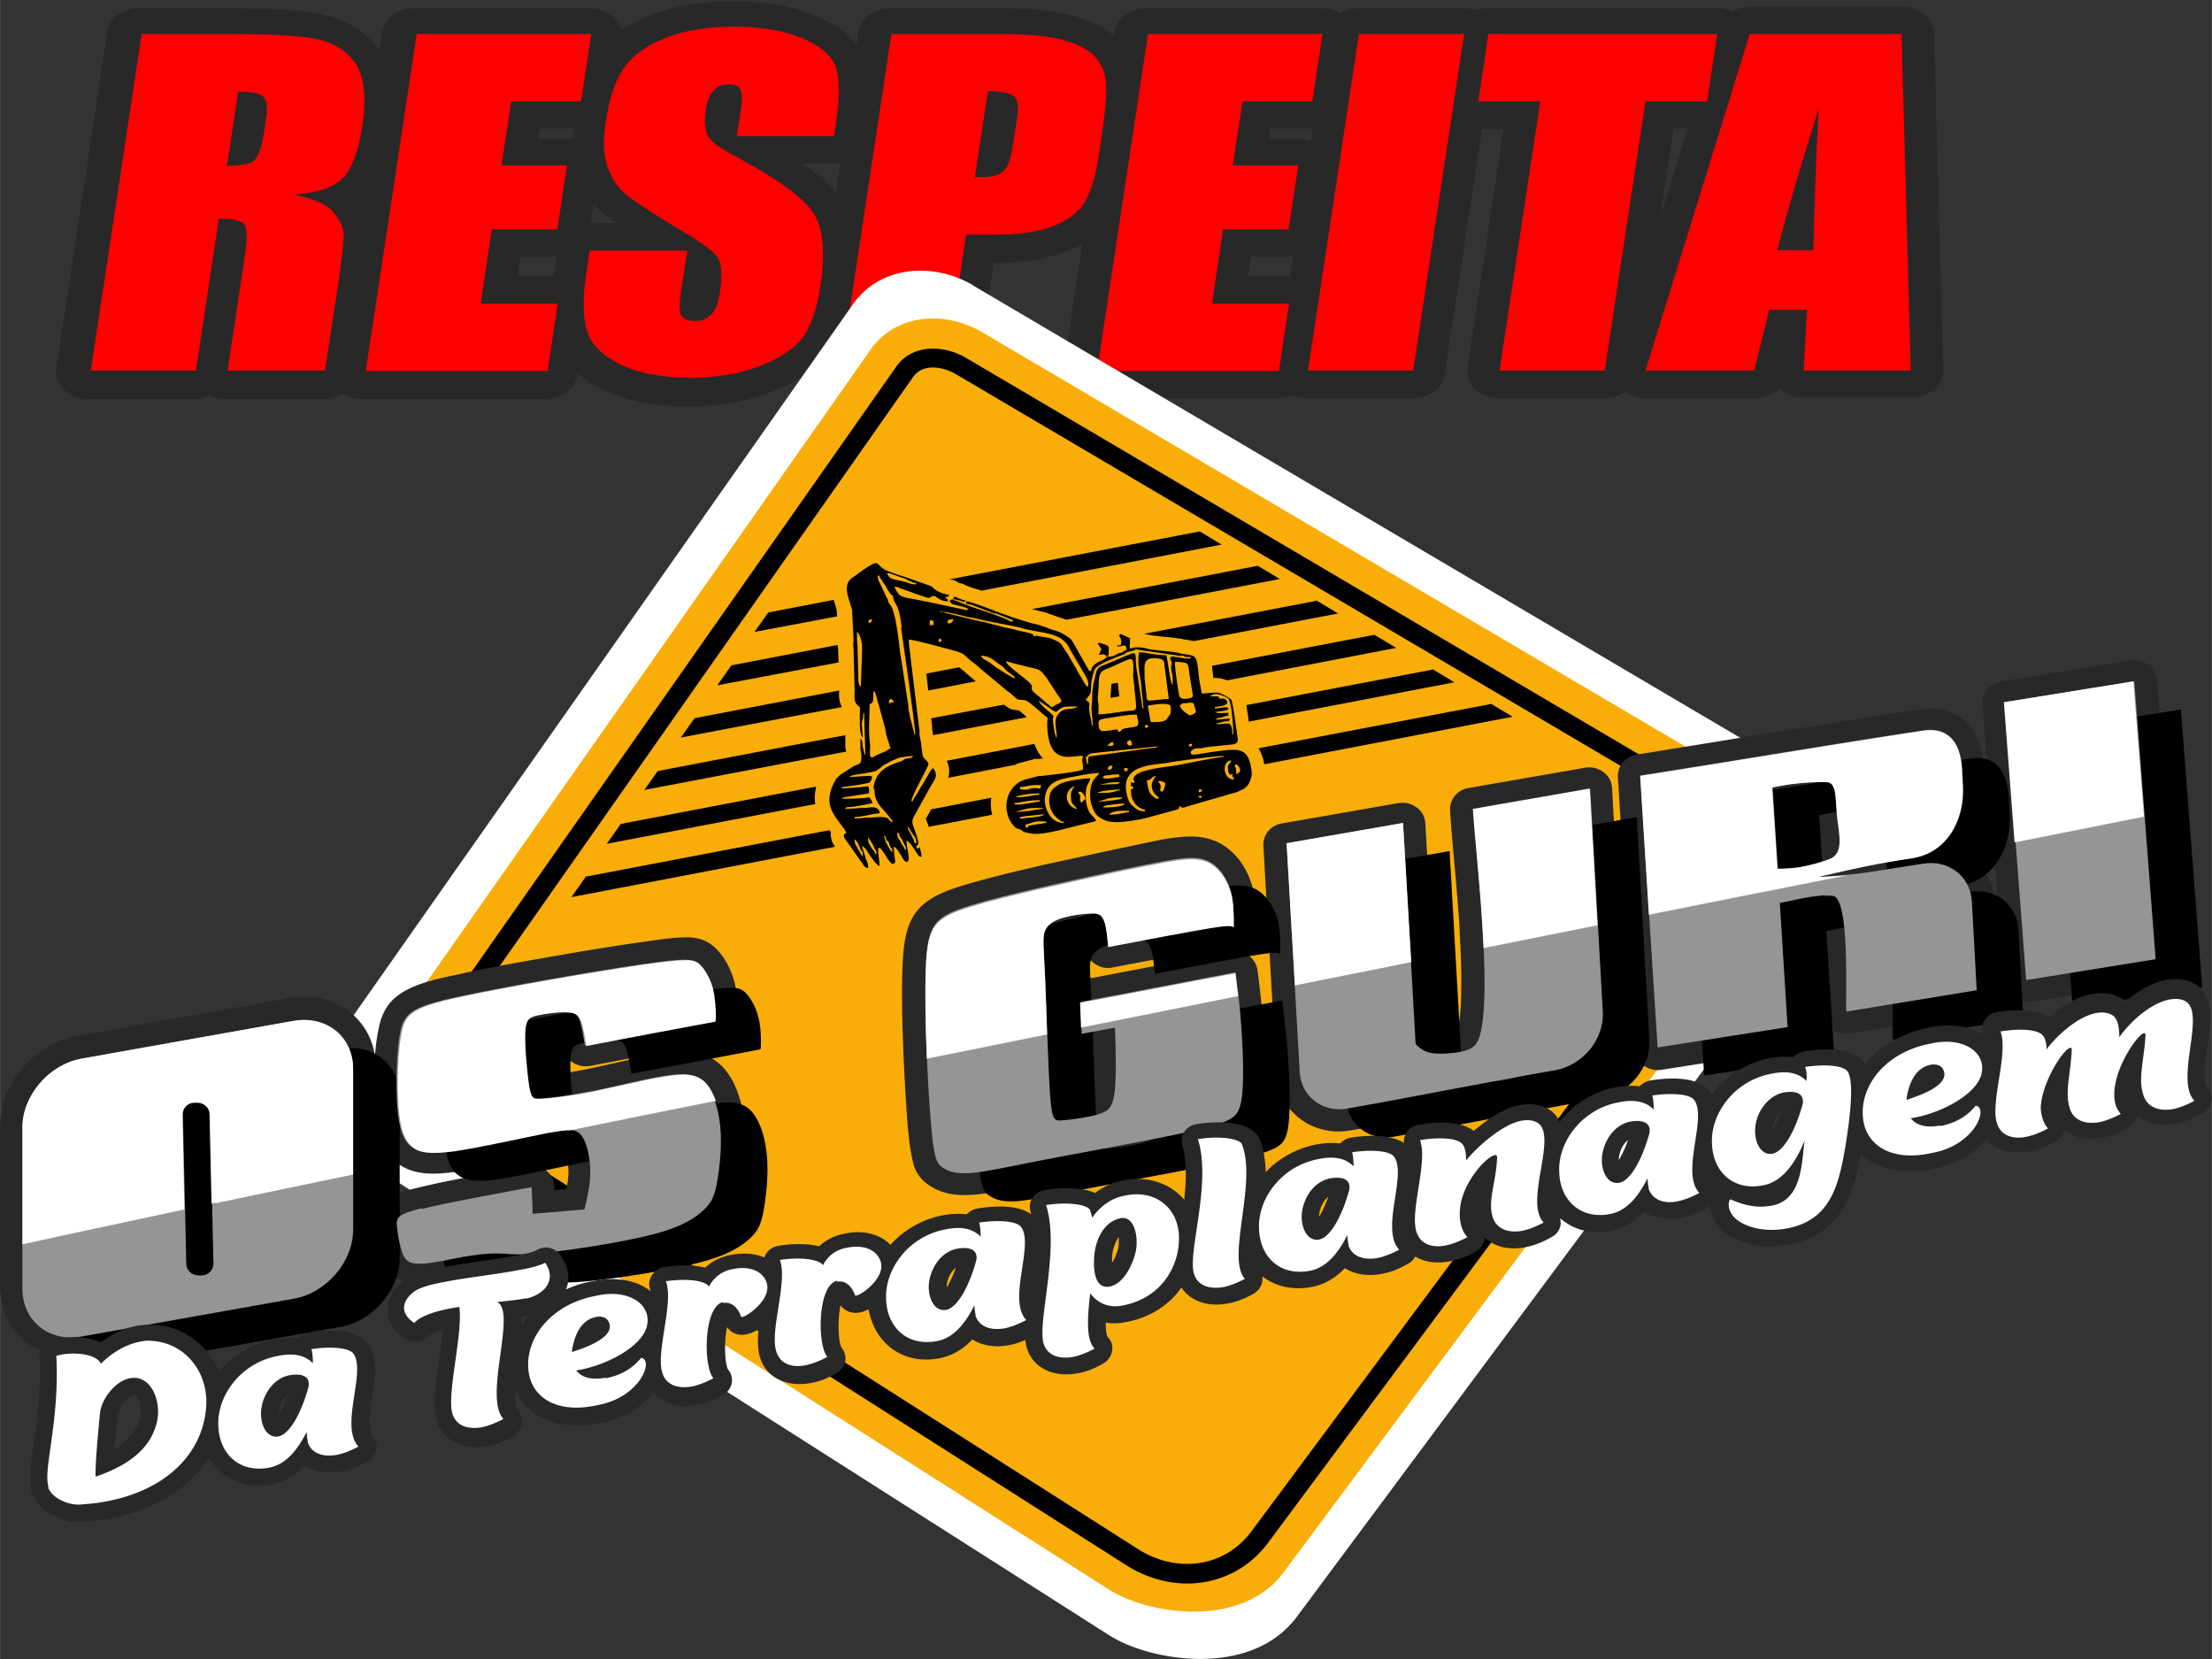 <svg xmlns="http://www.w3.org/2000/svg" xml:space="preserve" width="96" height="72" style="shape-rendering:geometricPrecision;text-rendering:geometricPrecision;image-rendering:optimizeQuality;fill-rule:evenodd;clip-rule:evenodd" viewBox="0 0 45.61 34.21"><rect x="0" y="0" width="45.61" height="34.21" fill="#333333" stroke="none"/><defs><style>.fil0{fill:#282829}.fil4{fill:#000}.fil2{fill:#fff}</style></defs><g id="Camada_x0020_1"><g id="_2483693383728"><path class="fil0" d="M35.75.22c.1-.05.21-.08.34-.08h3.13c.36 0 .65.24.66.55l.19 6.94c0 .16-.06.29-.19.4-.13.11-.29.17-.47.17H37.2c-.19 0-.35-.06-.48-.17-.01-.01-.02-.02-.03-.02-.12.12-.3.2-.51.2h-2.24c-.16 0-.31-.04-.43-.13-.12.08-.26.13-.42.13h-2.17c-.2 0-.37-.06-.5-.19a.501.501 0 0 1-.16-.44L31 2.66h-.44l-.77 5.06c-.04.28-.32.49-.66.49h-2.17c-.11 0-.22-.02-.31-.06-.09.04-.2.06-.31.06h-3.75c-.2 0-.37-.06-.5-.19a.501.501 0 0 1-.16-.44l.39-2.56c-.13.07-.27.14-.41.19-.44.16-.94.21-1.42.21l-.35 2.31c-.04.28-.32.49-.66.49h-2.17c-.2 0-.37-.06-.5-.19a.53.53 0 0 1-.17-.33c-.22.16-.48.28-.75.39-.53.2-1.11.29-1.69.29-.61 0-1.23-.09-1.77-.35a2.3 2.3 0 0 1-.52-.33l-.01.04c-.04.28-.32.49-.66.49H7.49a.74.74 0 0 1-.42-.12c-.11.08-.26.12-.42.12H4.64c-.12 0-.23-.02-.33-.07-.1.05-.21.07-.32.07H1.82c-.2 0-.37-.06-.5-.19a.501.501 0 0 1-.16-.44L2.21.66c.04-.28.32-.49.66-.49H4.4c.44 0 .88 0 1.32.03.29.01.6.03.88.09.53.1.94.36 1.22.74l.06-.37c.04-.28.32-.49.66-.49h3.61c.2 0 .37.06.5.19.08.08.14.17.16.27.21-.14.44-.26.69-.35.51-.18 1.06-.25 1.6-.25.57 0 1.16.07 1.69.28.35.14.66.34.87.61l.04-.26c.04-.28.32-.49.66-.49h2.18c.49 0 1.06.02 1.53.14.33.09.66.22.9.43l.01-.08c.04-.28.32-.49.66-.49h3.61c.14 0 .27.03.38.1.11-.06.24-.1.38-.1h2.17c.09 0 .17.01.25.04a.69.69 0 0 1 .25-.04h4.72c.12 0 .24.03.34.08zm-.95 2.43h-.29l-.27 1.81.56-1.81zm-7.73 0h-.87l-.03.21h.59c.1 0 .19.02.27.05l.04-.25zm-.4 2.63c-.03 0-.07.01-.11.01h-.76l-.06.41h.86l.06-.41zm-9.35-1.92c-.04.01-.07.01-.11.01h-.67c.27.19.52.39.7.59l.09-.6zm-5.5-.71h-.69l-.03.21h.59c.04 0 .08 0 .12.01 0-.07.01-.14.01-.21zm.42 1.54-.06.41h.53c-.11-.08-.21-.16-.3-.23-.06-.05-.12-.11-.17-.17zm-.76 1.1h-.75l-.06.41h.75c.01-.05.01-.1.02-.15l.04-.25z"/><path d="M2.92.7h1.53c1.02 0 1.71.03 2.06.1.35.07.62.23.81.5.19.27.24.7.15 1.29-.08.54-.22.9-.41 1.09-.19.19-.52.3-1 .33.41.09.69.21.81.36.12.15.2.29.21.41.02.12-.02.47-.1 1.03L6.7 7.64H4.69l.35-2.31c.06-.37.06-.6 0-.69-.05-.09-.23-.13-.53-.13l-.47 3.13H1.87L2.92.7zm1.99 1.18-.23 1.54c.24 0 .41-.03.52-.08.1-.06.18-.24.23-.54l.06-.38c.03-.22.01-.37-.07-.43-.08-.07-.25-.1-.5-.1zM8.58.7h3.61l-.21 1.39h-1.44l-.2 1.32h1.35l-.2 1.32h-1.35l-.23 1.53h1.59l-.21 1.39H7.54L8.59.71zm8.62 2.11h-2.01l.08-.51c.04-.24.03-.39-.01-.46s-.12-.1-.24-.1c-.13 0-.23.04-.31.13-.08.09-.13.22-.16.4-.03.23-.02.4.04.52s.24.26.55.42c.89.48 1.43.87 1.63 1.18.2.31.25.8.15 1.48-.07.49-.2.86-.37 1.09-.17.23-.47.43-.89.59-.42.16-.89.24-1.42.24-.58 0-1.06-.09-1.44-.27-.38-.18-.61-.42-.7-.7-.08-.28-.09-.69-.01-1.2l.07-.45h2.01l-.13.84c-.04.26-.04.43.01.5.04.07.14.11.28.11s.26-.05.34-.14c.08-.09.14-.23.17-.42.06-.41.04-.68-.08-.8-.12-.13-.42-.34-.92-.63-.49-.3-.81-.51-.97-.65-.15-.13-.27-.32-.35-.56-.08-.24-.09-.54-.03-.91.08-.53.22-.92.42-1.17.2-.25.49-.44.87-.58.38-.14.83-.21 1.34-.21.56 0 1.03.08 1.4.23.37.15.6.34.7.57.09.23.1.62.02 1.17l-.04.27zM18.38.7h2.18c.59 0 1.03.04 1.34.12.3.08.53.19.66.33.14.15.22.32.24.53.02.21 0 .53-.06.96l-.09.6c-.07.44-.17.76-.31.97-.14.2-.36.36-.67.47-.31.11-.7.16-1.17.16h-.58l-.42 2.8h-2.17L18.38.7zm1.99 1.18-.27 1.77h.16c.2 0 .34-.04.43-.12.09-.08.15-.25.19-.51l.09-.57c.04-.24.02-.39-.06-.46s-.26-.11-.53-.11zM23.66.7h3.61l-.21 1.39h-1.44l-.2 1.32h1.35l-.2 1.32h-1.35l-.23 1.53h1.59l-.21 1.39h-3.75L23.67.71zm6.53 0-1.05 6.94h-2.17L28.02.7h2.17zm5.22 0-.21 1.39h-1.27l-.84 5.55h-2.17l.84-5.55h-1.28L30.69.7h4.72zm3.8 0 .19 6.94h-2.21l.07-1.25h-.78l-.31 1.25h-2.24L36.08.7h3.13zm-1.82 4.46c.02-.79.05-1.76.11-2.92-.42 1.33-.7 2.31-.85 2.92h.73z" style="fill:red;fill-rule:nonzero"/><path class="fil2" d="m20.07 5.89 18.52 10.92c.84.49-.23.9-.8 1.67L26.74 33.34c-.95 1.28-3.05.91-3.87.38L7.36 23.84c-.82-.52-.96-1.64-.41-2.42L17.59 6.27c.55-.78 1.63-.88 2.47-.39z"/><path d="m20.25 6.85 17.26 10.17c.78.46-.21.84-.74 1.55l-10.3 13.85c-.89 1.2-2.84.85-3.6.36l-14.45-9.2c-.76-.49-.89-1.52-.38-2.25l9.91-14.12c.51-.73 1.52-.82 2.3-.36z" style="fill:#f9ad08"/><path class="fil4" d="M36.63 17.79a2.6 2.6 0 0 0-.38.43l-10.1 13.59c-.7.94-1.94 1.09-2.92.47l-14.45-9.2c-.48-.31-.51-.97-.21-1.4l9.91-14.12c.33-.47.98-.45 1.44-.18l16.63 9.8c.11.07.18.17.2.29.02.12-.02.24-.12.33zm-.3-.28L19.7 7.71c-.26-.15-.67-.22-.87.06L8.92 21.89c-.17.24-.19.67.09.85l14.45 9.2c.8.51 1.79.39 2.35-.37l10.1-13.59c.13-.17.27-.33.42-.48z"/><path class="fil0" d="M7.73 21.8c.01-.21.04-.42.08-.6.03-.16.08-.3.17-.44.28-.42.92-.55 1.39-.65.61-.14 1.24-.25 1.86-.36.63-.11 1.27-.22 1.91-.31.3-.04.63-.1.94-.11.22-.01.41.02.59.15.02.02.04.03.06.05.2.18.34.45.41.71.06.22.08.46.08.68 0 .06 0 .12-.01.17-.03.2-.19.36-.4.39-.88.17-1.76.33-2.64.5-.13.02-.25 0-.36-.07a.409.409 0 0 1-.19-.3c-.02-.1-.03-.21-.06-.32-.09 0-.18.02-.27.03 0 .26.02.58.06.85.24-.03.49-.07.73-.12.51-.1 1.02-.24 1.54-.32.46-.07.91-.09 1.26.25.3.3.43.78.47 1.18.04.4.01.85-.07 1.25-.06.34-.15.59-.41.84-.34.33-.82.51-1.28.63-.7.18-1.53.31-2.25.38-.34.04-.61.05-.95.02h-.03c-.2-.01-.4.01-.59.04-.34.06-.74.16-1.09.16-.43 0-.69-.2-.82-.58-.05-.17-.09-.37-.11-.55-.01.86-.71 1.67-1.6 1.83l-4.38.78C.81 28.13 0 27.47 0 26.54v-3.32c0-.87.7-1.7 1.6-1.86l4.38-.78c.88-.16 1.63.39 1.75 1.19zm.02 1.2v2.14c.05-.41.43-.54.83-.64.33-.08.66-.15.99-.21.43-.08.87-.17 1.3-.25.14-.03.27 0 .38.09.11.08.17.2.18.33v.08c.08-.01.16-.01.25-.02.02-.12.04-.24.04-.36 0-.1-.02-.3-.06-.42-.11.01-.26.04-.33.05-.63.12-1.26.28-1.9.37-.44.06-.92.1-1.28-.21-.28-.25-.37-.61-.4-.96zm21.89-1.73c.12.01.29-.01.4-.03h.01c.07-.25.08-.61.08-.87.01-.44-.02-.88-.04-1.32-.03-.45-.07-.9-.11-1.35-.03-.33-.06-.66-.08-.99-.01-.23.15-.42.38-.46l2.41-.42c.14-.02.26.01.37.09.11.08.17.19.18.33l.26 4.59c.05.78-.56 1.53-1.37 1.68-1.43.25-2.85.54-4.28.79-.79.14-1.49-.4-1.53-1.16l-.27-4.71c-.01-.23.15-.42.38-.46l2.41-.42c.14-.02.26.01.37.09.11.08.17.19.18.33l.25 4.33zm-4.38-1.73c-.08.01-.17.02-.23.03-.69.11-1.4.25-2.09.38-.13.03-.26 0-.37-.08a.448.448 0 0 1-.19-.31c-.01-.06-.01-.18-.03-.27-.1.01-.2.03-.29.05-.02.01-.06.02-.09.03v.17l.03.62c0 .05 0 .09.01.14.05-.03.11-.05.17-.07 1.07-.2 2.13-.41 3.2-.61.13-.03.26 0 .36.08.11.08.17.18.19.31.05.4.1.8.12 1.2.03.46.06.99.01 1.44-.05.45-.22.72-.66.9-.42.17-.99.27-1.44.36-.81.16-1.61.3-2.42.46l-.89.18c-.21.04-.42.08-.64.09-.32.02-.61-.03-.87-.21-.01-.01-.03-.02-.04-.03a.748.748 0 0 1-.28-.46c-.06-.25-.09-.55-.11-.8-.04-.54-.07-1.09-.09-1.64-.02-.53-.03-1.06-.01-1.59.04-.98.25-1.35 1.24-1.65.53-.16 1.09-.29 1.64-.42l1.38-.3 1-.21c.2-.04.41-.07.62-.08.34-.01.64.07.89.3.22.19.36.45.44.72.07.27.07.56.07.83 0 .2-.12.36-.32.42a.5.5 0 0 1-.32-.01zm-3.19 2.22c.01.26.02.52.04.77 0 .03 0 .07.01.12.13-.02.27-.04.38-.08.01-.03.01-.05.01-.07.02-.17.02-.36.02-.54v-.22h-.01c-.06.03-.13.04-.21.04a.78.78 0 0 1-.24-.03zm19.19-7.71 2.67-.43c.13-.02.26.01.37.09.11.08.17.19.18.32l.44 5.73c.02.23-.15.43-.39.47l-2.67.43a.46.46 0 0 1-.36-.09.423.423 0 0 1-.18-.32l-.44-5.73c-.02-.23.15-.43.39-.47zm-.73 3.52c.34.21.57.58.6 1.01l.1 1.83c.01.23-.15.42-.39.46l-2.69.44a.483.483 0 0 1-.37-.09.385.385 0 0 1-.17-.32c-.01-.16 0-.33 0-.48 0-.23 0-.47-.01-.7 0-.15-.02-.55-.07-.79-.11.01-.23.04-.31.05-.01 0-.02 0-.03.01l.14 2.18c.01.23-.15.43-.39.47l-2.68.42a.493.493 0 0 1-.37-.09.385.385 0 0 1-.17-.32l-.36-5.62c-.01-.23.15-.43.39-.47 1.94-.31 3.89-.64 5.83-.93.83-.13 1.29.44 1.33 1.18l.02.37c.03.51-.11 1.01-.41 1.39zm-3.49-.96.05.83c.13-.02.26-.06.38-.1 0-.12-.04-.36-.05-.44-.01-.07-.01-.2-.02-.31-.12 0-.25.01-.37.03z"/><path class="fil4" d="m27.48 17.97 2.41-.42.26 4.56c.13.13.22.17.37.19.17.02.42 0 .6-.04s.29-.11.35-.31c.27-.91-.08-3.8-.13-4.68l2.41-.42.26 4.59c.03.57-.41 1.11-.99 1.21-1.44.25-2.86.54-4.28.79-.51.09-.95-.25-.98-.75l-.27-4.71zM2.64 22.41l4.38-.78c.67-.12 1.22.32 1.22.99v3.32c0 .66-.55 1.3-1.22 1.42l-4.38.78c-.67.12-1.22-.32-1.22-.99v-3.32c0-.66.55-1.3 1.22-1.42zm17.41-1.9c-.03.85.03 2.37.1 3.17.06.81.13.89.24.97.11.08.27.14.57.12.3-.02.74-.12 1.46-.26s1.72-.32 2.42-.46 1.1-.23 1.35-.33.34-.2.38-.54c.04-.34.02-.9-.01-1.37-.03-.46-.08-.82-.12-1.18-1.07.2-2.13.41-3.2.61.01.23.02.47.02.58v.08c.23-.04.46-.09.69-.13.02.52.03 1.05-.01 1.35-.04.3-.13.38-.34.44-.21.06-.54.11-.72.12-.19.02-.23.01-.27-.56-.04-.57-.07-1.71-.1-2.38-.03-.67-.06-.86 0-1s.21-.22.39-.27c.18-.05.37-.07.52-.08.14-.01.24 0 .29.12.06.12.08.34.1.57.84-.16 1.68-.32 2.11-.39.43-.07.45-.04.48-.01 0-.26 0-.51-.06-.73-.06-.21-.17-.39-.3-.51-.13-.12-.29-.19-.56-.18-.27.01-.66.09-1.53.27-.87.19-2.23.48-2.98.71-.75.23-.88.4-.92 1.24zm-10.39 5c.46-.12 1.36-.28 2.26-.45.01.18.02.36.02.55l1.07-.09c.06-.25.12-.5.12-.77 0-.28-.06-.58-.17-.74-.11-.16-.27-.16-.77-.07s-1.35.29-1.88.37c-.53.08-.74.03-.89-.1-.15-.13-.23-.35-.27-.8-.03-.45-.02-1.14.06-1.54.08-.4.24-.53 1.21-.74.98-.21 2.77-.52 3.73-.66s1.08-.12 1.2-.02c.11.1.22.28.28.5.06.21.06.45.06.57 0 .12-.01.12-.02.12-.88.17-1.77.34-2.65.5-.03-.18-.06-.36-.1-.49-.04-.12-.08-.19-.26-.2-.17-.01-.47.02-.65.06-.18.04-.24.08-.25.37-.01.28.04.81.08 1.08s.08.28.27.27c.19-.01.52-.05 1-.14.48-.09 1.09-.25 1.52-.32.43-.07.66-.05.84.12.18.18.3.52.34.91.04.39-.01.84-.06 1.13-.05.3-.11.44-.28.6-.17.16-.44.35-1.07.51-.63.16-1.61.31-2.18.37-.57.06-.72.03-.9.02-.18-.01-.38 0-.71.05-.32.05-.75.16-1.01.16-.25 0-.32-.1-.37-.27-.05-.16-.09-.39-.1-.54 0-.15.03-.21.49-.33zm-4.69-2.2h.07c.14 0 .25.11.25.24l.07 3.09c0 .13-.11.24-.24.24h-.07c-.14 0-.25-.11-.25-.24l-.07-3.09c0-.13.11-.24.24-.24zm37.33-8.25 2.67-.43.44 5.73-2.67.43-.44-5.73zm-7.51 1.51c1.98-.31 3.85-.63 5.83-.93.52-.08.76.26.8.76l.02.37c.04.71-.32 1.39-1.05 1.5-.67.1-1.14.2-1.78.35-.17.04-.18.04.02.03.68-.03 1.31-.16 1.98-.26.53-.09.98.26 1.01.78l.1 1.83-2.69.44c-.02-.36.08-2.34-.28-2.39-.14-.02-.35 0-.66.06-.13.03-.28.06-.43.09l.16 2.56-2.68.42-.36-5.62zm2.72.24.11 1.68c.14 0 .29-.01.44-.03.24-.04.47-.11.63-.17.31-.12.2-.51.16-.87-.04-.37 0-.71-.21-.72-.19-.01-.49.01-.73.04-.15.02-.28.05-.4.07z"/><path d="m26.52 17.39 2.41-.42.26 4.56c.13.13.22.17.37.19.17.02.42 0 .6-.04s.29-.11.35-.31c.27-.91-.08-3.8-.13-4.68l2.41-.42.26 4.59c.03.57-.41 1.11-.99 1.21-1.44.25-2.86.54-4.28.79-.51.09-.95-.25-.98-.75l-.27-4.71zM1.68 21.83l4.38-.78c.67-.12 1.22.32 1.22.99v3.32c0 .66-.55 1.3-1.22 1.42l-4.38.78c-.67.12-1.22-.32-1.22-.99v-3.32c0-.66.55-1.3 1.22-1.42zm17.41-1.9c-.03.85.03 2.37.1 3.17.06.81.13.89.24.97.11.08.27.14.57.12.3-.02.74-.12 1.46-.26s1.72-.32 2.42-.46 1.11-.23 1.35-.33c.25-.1.34-.2.38-.54.04-.34.02-.9-.01-1.37-.03-.46-.08-.82-.12-1.18-1.07.2-2.13.41-3.2.61.01.23.02.47.02.58v.08c.23-.04.46-.09.69-.13.02.52.03 1.05-.01 1.35-.04.3-.13.38-.34.44-.21.06-.54.11-.72.12-.19.02-.23.01-.27-.56-.04-.57-.07-1.71-.1-2.38-.03-.67-.06-.86 0-1s.21-.22.39-.27c.18-.05.37-.07.52-.08.14-.01.24 0 .29.12.06.12.08.34.1.57.84-.16 1.68-.32 2.11-.39.43-.07.45-.04.48-.01 0-.25 0-.51-.06-.72-.06-.21-.17-.39-.3-.51-.13-.12-.29-.19-.56-.18-.27.01-.66.09-1.53.27-.87.19-2.23.48-2.98.71-.75.23-.88.4-.92 1.24zm-10.39 5c.46-.12 1.36-.28 2.26-.45.01.18.02.36.02.55l1.07-.09c.06-.25.12-.5.12-.77 0-.28-.06-.58-.17-.74-.11-.16-.27-.16-.77-.07s-1.35.29-1.88.37c-.53.08-.74.03-.89-.1-.15-.13-.23-.35-.27-.8-.03-.45-.02-1.14.06-1.54.08-.4.24-.53 1.21-.74.98-.21 2.77-.52 3.73-.66s1.08-.12 1.2-.02c.11.1.22.28.28.5.06.21.06.45.06.57 0 .12-.01.12-.02.12-.88.17-1.77.34-2.65.5-.03-.18-.06-.36-.1-.49-.04-.12-.08-.19-.26-.2-.17-.01-.47.02-.65.06-.18.04-.24.08-.25.37-.01.28.04.81.08 1.08s.08.28.27.27c.19-.01.52-.05 1-.14.48-.09 1.09-.25 1.52-.32.43-.07.66-.05.84.12.18.18.3.52.34.91.04.39-.01.84-.06 1.13-.05.3-.11.44-.28.6-.17.16-.44.35-1.07.51-.63.16-1.61.31-2.18.37-.57.06-.72.03-.9.02-.18-.01-.38 0-.7.05-.32.05-.75.16-1.01.16-.25 0-.32-.1-.37-.27-.05-.16-.09-.39-.1-.54 0-.15.03-.21.49-.33zm-4.69-2.2h.07c.14 0 .25.11.25.24l.07 3.09c0 .13-.11.24-.24.24h-.07c-.14 0-.25-.11-.25-.24l-.07-3.09c0-.13.11-.24.24-.24zm37.33-8.25 2.67-.43.44 5.73-2.67.43-.44-5.73zm-7.51 1.51c1.98-.31 3.85-.63 5.83-.93.52-.08.76.26.8.76l.02.37c.04.71-.32 1.39-1.05 1.5-.67.1-1.14.2-1.78.35-.17.04-.18.04.02.03.68-.03 1.31-.16 1.98-.26.53-.09.98.26 1.01.78l.1 1.83-2.69.44c-.02-.36.08-2.34-.28-2.39-.14-.02-.35 0-.66.06-.13.03-.28.06-.43.09l.16 2.56-2.68.42-.36-5.62zm2.72.24.11 1.68c.14 0 .29-.01.44-.03.24-.04.47-.11.63-.17.31-.12.2-.51.16-.87-.04-.37 0-.71-.21-.72-.19-.01-.49.01-.73.04-.15.02-.28.05-.4.07z" style="fill:#959597"/><path class="fil2" d="m26.52 17.39 2.41-.42.17 2.87-2.4.48-.17-2.92zm4.07 2.15c-.05-1.11-.19-2.34-.22-2.86l2.41-.42.16 2.82-2.35.47zM4.45 24.81c.86-.18 1.81-.38 2.83-.59v-2.18c0-.66-.55-1.1-1.22-.99l-4.38.78c-.67.12-1.22.76-1.22 1.42v2.41c.94-.21 2.04-.44 3.34-.72l-.04-1.96c0-.13.11-.24.24-.24h.07c.14 0 .25.11.25.24l.04 1.84.08-.02zm7.29-1.5c.97-.2 1.97-.4 3.02-.61-.06-.16-.13-.29-.22-.38-.18-.18-.42-.19-.84-.12-.43.07-1.04.22-1.52.32-.48.09-.81.13-1 .14-.19.01-.22 0-.27-.27-.04-.27-.09-.79-.08-1.08.01-.28.07-.33.25-.37.18-.04.48-.08.65-.06.17.01.22.08.26.2.04.12.07.31.1.49.88-.17 1.77-.34 2.65-.5.01 0 .02 0 .02-.12s-.01-.36-.06-.57c-.06-.21-.16-.39-.28-.5-.11-.1-.24-.12-1.2.02-.96.14-2.76.45-3.73.66-.98.21-1.13.34-1.21.74-.08.4-.1 1.09-.06 1.54.03.45.12.67.27.8.15.13.36.17.89.1.53-.08 1.38-.27 1.88-.37.24-.04.4-.07.51-.06zm7.37-1.48c.81-.16 1.64-.33 2.48-.5-.01-.41-.03-.83-.04-1.14-.03-.67-.06-.86 0-1s.21-.22.39-.27c.18-.05.37-.07.52-.08.14-.01.24 0 .29.12.06.12.08.34.1.57.84-.16 1.68-.32 2.11-.39.43-.07.45-.04.48-.01 0-.25 0-.51-.06-.72-.06-.21-.17-.39-.3-.51-.13-.12-.29-.19-.56-.18-.27.01-.66.09-1.53.27-.87.19-2.23.48-2.98.71-.75.23-.88.4-.92 1.24-.02.49-.01 1.21.02 1.89zm3.18-.64c1.06-.21 2.14-.43 3.24-.65l-.06-.47c-1.07.2-2.13.41-3.2.61l.02.51zm11.72-2.33c1.35-.27 2.71-.54 4.08-.81l-.43.03c-.2.01-.19.01-.02-.03.64-.15 1.11-.25 1.78-.35.73-.11 1.09-.79 1.05-1.5l-.02-.37c-.03-.51-.27-.84-.8-.76-1.98.3-3.85.62-5.83.93l.18 2.87zm7.54-1.49 2.66-.53-.22-2.79-2.67.43.22 2.88zm-5.01-1.13.11 1.68c.14 0 .29-.01.44-.03.24-.04.47-.11.63-.17.31-.12.2-.51.16-.87-.04-.37 0-.71-.21-.72-.19-.01-.49.01-.73.04-.15.02-.28.05-.4.07z"/><path class="fil0" d="M40.9 21.36c0-.01 0-.01-.01-.02-.04-.1-.03-.2.03-.3.06-.09.14-.15.26-.17.31-.05.8-.08 1.09.1.25-.23.56-.42.86-.47.25-.05.51-.01.7.15.25-.21.54-.39.83-.44.27-.05.57-.01.75.21v.01c.26.32.14.89.09 1.27-.02.13-.08.62.01.72.08.08.11.18.09.28a.34.34 0 0 1-.17.25c-.17.1-.36.18-.56.22-.3.06-.59.01-.8-.16a.32.32 0 0 1-.16.23c-.17.1-.36.18-.56.22-.29.05-.58.01-.78-.15-.02.09-.08.17-.17.22-.17.1-.36.18-.55.21-.35.07-.69-.01-.89-.26-.25.32-.63.53-1.04.61-.54.12-1.15.09-1.55-.3-.16.88-.42 1.67-1.47 1.87-.45.09-1.01.03-1.36-.27a.78.78 0 0 1-.27-.46c0-.02-.01-.05-.01-.07-.02.01-.04.03-.06.04-.17.1-.36.18-.55.21-.28.05-.55.01-.75-.12-.17.18-.38.32-.64.38-.44.1-.82-.01-1.09-.25.01.04.01.09.01.13a.34.34 0 0 1-.17.25c-.17.1-.36.18-.56.22-.32.06-.64 0-.84-.21v.04a.37.37 0 0 1-.17.25c-.17.1-.36.18-.55.21-.26.05-.51.02-.71-.1-.03.06-.08.12-.15.15-.17.1-.36.18-.55.21-.28.05-.55.01-.75-.12-.17.18-.38.32-.64.38-.42.09-.79 0-1.06-.21v.1a.37.37 0 0 1-.17.25c-.17.1-.36.18-.55.21-.38.07-.75-.03-.95-.33-.25.36-.65.62-1.13.71-.15.03-.29.04-.43.01 0 .14.01.26.04.3.08.08.11.18.09.29a.37.37 0 0 1-.17.25c-.17.1-.36.18-.55.21-.44.08-.88-.07-1.03-.5-.02-.06-.03-.12-.04-.19-.11.05-.23.09-.34.11-.28.05-.55.01-.75-.12-.17.18-.38.32-.64.38-.78.17-1.38-.3-1.5-1-.18.09-.4.12-.56-.06l-.02-.02c-.06.27-.05.73.02.87.07.08.09.17.08.27a.37.37 0 0 1-.17.25c-.17.1-.36.18-.55.21-.44.08-.88-.07-1.03-.5-.06-.17-.06-.39-.04-.61-.19.12-.45.19-.63-.02l-.02-.02c-.06.27-.05.73.02.87.07.08.09.17.08.27a.37.37 0 0 1-.17.25c-.17.1-.36.18-.55.21-.35.07-.69-.01-.9-.26v.01c-.25.32-.63.53-1.04.61-.58.13-1.24.08-1.63-.39-.07-.09-.13-.19-.17-.29-.01.18 0 .36.04.42.08.08.11.18.09.29a.37.37 0 0 1-.17.25c-.17.1-.36.18-.55.21-.44.08-.88-.07-1.03-.5-.11-.33 0-.98.05-1.33.02-.15.06-.36.07-.56-.13.04-.25.08-.3.13-.12.13-.33.15-.48.05-.51-.35-.46-.92.03-1.24.2-.13.52-.2.76-.24.5-.09 1-.15 1.5-.24.12-.02.34-.06.44-.12a.36.36 0 0 1 .47.11c.18.25.21.49.12.71.17-.08.36-.14.55-.17.4-.09.88-.05 1.2.21 0-.01-.01-.02-.01-.03-.04-.1-.03-.2.03-.3.06-.09.14-.15.26-.17.23-.04.56-.06.84.01.14-.13.31-.22.52-.26.24-.05.49-.04.7.05.01-.03.02-.05.03-.07.06-.09.14-.15.26-.17.23-.04.56-.06.84.01.14-.13.31-.22.52-.26.35-.08.72-.01.95.23.28-.31.66-.53 1.08-.61.17-.03.33-.04.49-.02.06-.06.13-.1.22-.12.31-.05.83-.09 1.11.12 0-.02-.01-.03-.01-.05-.03-.1-.02-.2.04-.29.06-.09.14-.14.25-.16.27-.04.73-.08 1.04.06.16-.12.34-.21.54-.25.53-.12 1.01.05 1.3.39 0-.04.01-.09.01-.13.03-.31.04-.68-.05-.98-.03-.1-.02-.2.04-.29.06-.09.14-.14.25-.16.38-.06 1.15-.1 1.32.34.07.2.1.42.11.65.27-.29.64-.49 1.04-.57.17-.03.33-.04.49-.02.06-.06.13-.1.22-.12.31-.05.81-.08 1.1.11-.01-.07.01-.14.05-.21.06-.09.14-.15.26-.17.32-.05.85-.09 1.13.13.29-.25.63-.47.94-.53.27-.05.57-.01.75.21.03.04.06.08.08.13.28-.36.7-.63 1.16-.71.17-.03.33-.04.49-.02.06-.06.13-.1.22-.12.37-.06 1.01-.1 1.24.25.01.01.02.03.03.04.28-.38.71-.66 1.19-.75.17-.03.33-.04.49-.02.05-.06.13-.1.22-.12.37-.06 1.01-.1 1.24.24.01.01.01.02.02.02.32-.39.8-.65 1.32-.75.4-.09.87-.05 1.19.2zm-30.01 5.77-.14.03v.17c.04-.07.09-.13.14-.2zM4.51 28.3c.28-.34.68-.6 1.14-.68.17-.03.33-.04.49-.02.06-.06.13-.1.22-.12.37-.06 1.01-.1 1.24.25.22.32.11.83.06 1.19-.02.13-.08.57.01.67.08.08.11.18.09.29a.37.37 0 0 1-.17.25c-.17.1-.36.18-.55.21-.28.05-.55.01-.75-.12-.17.18-.38.32-.64.38-.6.13-1.1-.12-1.34-.55-.41.67-1.17 1.1-2.03 1.26-.17.03-.34.05-.52.07-.42.05-.96-.19-1.1-.59-.1-.29.01-.82.05-1.13.08-.56.13-1.1.1-1.67-.01-.15.09-.29.24-.34.28-.1.71-.11 1.03.03.22-.17.47-.29.74-.34.12-.02.23-.03.35-.02.26.01.51.09.73.23.3.19.51.46.63.77zm-2.15 1.59c.24-.15.44-.35.52-.63.01-.05.02-.1.02-.15 0-.08-.03-.31-.12-.35h-.02c-.14.03-.32.28-.33.41-.01.06-.01.11-.02.17-.02.18-.03.36-.05.55zm3.39-.73c.07-.11.14-.27.19-.41-.12.09-.19.27-.19.4v.02zm13.77-2.61c.07-.11.14-.27.19-.41-.12.09-.19.27-.19.4v.02zm3.4-.49c.07-.11.13-.27.14-.34.01-.05.01-.13.01-.21-.09.11-.14.32-.14.42v.12zm4.28-.97c.07-.11.14-.27.19-.41-.12.09-.19.27-.19.4v.02zm6.18-1.17c.07-.11.14-.27.19-.41-.12.09-.19.27-.19.4v.02zm3.16-.6c.07-.11.14-.27.19-.41-.12.09-.19.27-.19.4v.02z"/><path d="M.99 30.67c.08.23.45.39.71.35.17-.01.34-.03.49-.06 1.23-.23 1.99-.98 2.06-1.95.05-.72-.44-1.32-1.12-1.36-.09-.01-.17 0-.26.02-.3.06-.58.24-.79.45-.12-.24-.69-.24-.92-.16.07 1.36-.28 2.35-.16 2.7zm1.07-1.53c.02-.25.29-.66.62-.72.44-.08.66.49.55.92-.12.48-.5.85-1.26 1.11-.01-.23.04-.79.09-1.31zm4.28.59c.08.25.33.32.61.27.14-.03.29-.09.44-.17-.39-.42.16-1.53-.1-1.91-.08-.13-.46-.16-.87-.1.02.07.03.18.03.29-.18-.18-.42-.21-.72-.15-.76.14-1.25.81-1.23 1.42.01.61.45 1.01 1.07.88.33-.07.57-.37.75-.73.01.08.01.14.03.2zm-.38-1.37c.28-.05.44.03.4.24-.13.48-.37.97-.62 1.02-.23.04-.36-.21-.36-.47 0-.3.2-.71.58-.79zm4.89-1.58c.44-.11.61-.43.39-.74-.12.06-.31.11-.55.15-.45.09-1.05.15-1.5.24-.28.05-.51.11-.63.19-.21.14-.38.42-.02.66.16-.17.53-.27.93-.33.08.55-.27 1.82-.14 2.21.08.25.33.32.61.27.14-.03.29-.09.44-.17-.39-.42.19-1.97-.06-2.35-.01-.02-.04-.04-.07-.06.25-.03.47-.05.6-.08zm1.63 1.63c-.28.05-.48 0-.6-.15.59-.09 1.36-.48 1.46-.92.1-.46-.4-.77-1.05-.62-.91.17-1.42.83-1.4 1.45.01.61.55 1.01 1.45.8.86-.16 1.15-.93.88-.97-.16.19-.37.35-.73.42zm-.21-1.25c.14-.03.25.01.29.12.11.29-.45.5-.77.6.03-.24.14-.65.49-.72zm2.64-.29c.27-.05.37.28.37.28.02.07.67-.34.52-.72-.09-.23-.36-.33-.69-.26a.66.66 0 0 0-.49.36c-.09-.13-.47-.17-.89-.11.17.45-.22 1.48-.07 1.9.08.25.33.32.61.27.14-.03.29-.09.44-.17-.21-.23-.21-1.48.2-1.57zm2.35-.44c.27-.05.37.28.37.28.02.07.67-.34.52-.72-.09-.23-.36-.33-.69-.26a.66.66 0 0 0-.49.36c-.09-.13-.47-.17-.89-.11.17.45-.22 1.48-.07 1.9.08.25.33.33.61.27.14-.03.29-.09.44-.17-.21-.23-.21-1.48.2-1.57zm2.85.69c.08.25.33.32.61.27.14-.03.29-.09.44-.17-.39-.42.16-1.53-.1-1.91-.08-.13-.46-.16-.87-.1.02.07.03.18.03.29-.18-.18-.42-.21-.72-.15-.76.14-1.25.81-1.23 1.42.01.61.45 1.01 1.07.88.33-.07.57-.37.75-.73.01.08.01.14.03.2zm-.38-1.37c.28-.05.44.03.4.24-.13.48-.37.97-.62 1.02-.23.04-.36-.21-.36-.47 0-.3.2-.71.58-.79zm4.58-.24c-.01-.61-.5-1-1.14-.85-.26.05-.49.22-.65.45-.01-.05-.03-.1-.04-.15-.05-.13-.49-.18-.91-.11.29.91-.19 2.43-.05 2.86.08.25.33.32.61.27.14-.03.29-.09.44-.17-.18-.19-.15-.63-.09-1.14.15.2.38.31.67.25.79-.15 1.17-.8 1.16-1.41zm-1.43 1.02c-.34.06-.33-.43-.32-.6.02-.33.18-.74.55-.81.27-.05.37.36.31.68-.05.23-.23.67-.54.73zm1.82-3.04c.29.91-.22 2.35-.08 2.78.08.25.33.32.61.27.14-.03.29-.09.44-.17-.39-.42.25-1.96-.06-2.77-.05-.13-.49-.18-.91-.11zm3.1 2.18c.08.25.33.32.61.27.14-.03.29-.09.44-.17-.39-.42.16-1.53-.1-1.91-.08-.13-.46-.16-.87-.1.02.07.03.18.03.29-.18-.18-.42-.21-.72-.15-.76.14-1.25.81-1.23 1.42.01.61.45 1.01 1.07.88.33-.07.57-.37.75-.73.01.08.01.14.03.2zm-.38-1.37c.28-.05.44.03.4.24-.13.48-.37.97-.62 1.02-.23.04-.36-.21-.36-.47 0-.3.2-.71.58-.79zm3.45-.43c-.02.51-.2.9-.09 1.23.08.25.33.33.61.28.14-.03.29-.09.44-.17-.39-.41.23-1.65-.07-2.01-.08-.09-.22-.12-.39-.09-.41.08-.93.56-1.14.82 0-.13-.01-.25-.07-.33-.09-.13-.46-.16-.88-.09.17.45-.22 1.48-.07 1.9.08.25.33.33.61.27.14-.03.29-.09.44-.17-.15-.15-.19-.42-.14-.69.1-.51.54-.97.7-1 .03-.01.05.01.05.05zm3.12.63c.08.25.33.33.61.27.14-.03.29-.09.44-.17-.39-.42.16-1.53-.1-1.91-.08-.13-.46-.16-.87-.1.02.07.03.18.03.29-.18-.18-.42-.21-.72-.15-.76.14-1.25.81-1.23 1.42.01.61.45 1.01 1.07.88.33-.07.57-.37.75-.73.01.08.01.14.03.2zm-.38-1.37c.28-.05.44.03.4.24-.13.48-.37.97-.62 1.02-.23.04-.36-.21-.36-.47 0-.3.2-.71.58-.79zM37.22 22c.03.07.04.18.03.29-.18-.18-.42-.21-.72-.15-.76.14-1.25.81-1.23 1.42.01.61.45 1.01 1.07.88.39-.08.66-.47.84-.92-.06.43-.04 1.22-.67 1.34-.23.04-.48.04-.86-.13-.05.04-.07.25.12.41.23.19.64.27 1.05.19.9-.17 1.07-.89 1.21-1.74.11-.68.16-1.31.04-1.49-.08-.13-.46-.16-.87-.1zm-.45.53c.28-.05.44.03.4.24-.13.48-.37.97-.62 1.02-.23.04-.36-.21-.36-.47 0-.37.26-.72.58-.79zm3.23.68c-.28.05-.48 0-.6-.15.59-.09 1.36-.48 1.46-.92.1-.46-.4-.77-1.05-.62-.91.17-1.42.83-1.4 1.45.01.61.55 1.01 1.45.8.86-.16 1.15-.93.88-.97-.16.19-.37.35-.73.42zm-.21-1.25c.14-.03.25.01.29.12.11.29-.45.5-.77.6.03-.24.14-.65.49-.72zm2.93-.33c-.02.51-.15.89-.04 1.23.08.25.33.33.61.28.14-.03.29-.09.44-.17a.585.585 0 0 1-.1-.17c-.21-.65.63-1.75.61-1.44-.03.51-.16.89-.04 1.23.08.25.33.33.61.28.14-.03.29-.09.44-.17-.39-.41.17-1.64-.12-2-.08-.09-.22-.12-.39-.09-.42.08-.85.5-1.04.78 0-.17-.02-.32-.09-.41-.08-.09-.22-.12-.39-.09-.4.08-.83.49-1.02.75 0-.11-.02-.21-.07-.28-.09-.13-.46-.16-.88-.09.17.45-.22 1.48-.07 1.9.08.25.33.33.61.27.14-.03.29-.09.44-.17-.1-.11-.14-.26-.15-.43.03-.64.65-1.45.64-1.18z" style="fill:#fff;fill-rule:nonzero"/><path d="m12.06 18.08 5.04-.96c.01.01.02.02.03.04v.02c0 .12.02.19.09.28l-5.44 1.04.29-.41zm12.68-7.12.45.27-4.95.95c-.06-.02-.12-.04-.17-.05-.02-.01-.05-.02-.08-.03-.01 0-.02-.01-.02-.01l-.06-.02c-.04-.03-.09-.04-.14-.05a.316.316 0 0 0-.19-.07h-.02l5.17-.99zm1.2.71.45.27-4.4.84c-.06-.02-.11-.04-.18-.06l-.17-.06c-.01 0-.01 0-.02-.01-.03-.01-.06-.02-.1-.03h-.01l-.2-.05-.03-.01 4.64-.89zm1.2.71.45.27-2.97.57c-.05-.01-.11-.02-.17-.03-.04 0-.08-.02-.12-.02-.11-.02-.23-.03-.34-.04-.07-.01-.18-.02-.25-.03l-.15-.03 3.55-.68zm1.2.71.45.27-3.49.67c-.05-.02-.09-.03-.12-.04-.06-.01-.11-.01-.16-.01v-.01c-.01-.07-.02-.16-.03-.24l3.35-.64zm1.2.71.45.27-4.24.81c-.01-.05-.01-.1-.02-.15-.01-.05-.02-.12-.03-.19l3.83-.73zm1.2.71.45.27-5.12.98a.933.933 0 0 0-.12-.33l4.78-.91zM12.51 17.4l.29-.41 4.03-.77c-.03.12-.04.24-.02.36l-4.3.82zm.76-1.09.29-.41 3.87-.74v.23c0 .04.01.08.02.11h-.01l-4.16.79zm.76-1.09.29-.41 2.98-.57v.09c0 .09.02.18.06.25l-3.33.63zm.76-1.09.29-.41 2.19-.42c0 .01 0 .03.01.05l.01.31-2.49.47zm.76-1.09.29-.41 1.35-.26.06.2.01.14-1.7.32zm3.65 3.65 1.24-.24a.82.82 0 0 0 .02.35l-1.31.25c-.02-.06-.04-.11-.06-.17.01-.01.01-.02.02-.03l.09-.16zm-.1-2.8.68-.13a.7.7 0 0 0 .1.08l.02.02.02.02.01.01.19.16-.98.19-.04-.35zm.11.92 1.49-.28c.04.03.08.06.12.08.06.03.12.03.19.04.05.04.11.09.15.13l.01.01-1.93.37-.02-.11c0-.05 0-.1-.01-.15l-.01-.08zm3.71-.71.13-.02c0 .04.01.08.01.12.01.05.01.11.02.16l-.18.03v-.07c.01-.07.01-.15.02-.22zm-3.41 1.59 1.82-.35c.04.11.09.22.18.3-.03 0-.06.01-.09.01h-.04c-.03 0-.05 0-.08.01l-.3.08c-.02.01-.03.01-.05.02l-.01.01-1.39.27c.04-.12.02-.24-.03-.35z" style="fill:#000;fill-rule:nonzero"/><path d="M17.62 17.31c.07.04.1.15.12.2.04.09.05-.01.05.16l-.1-.16c-.03-.08-.07-.09-.07-.2zm5.21-3.78.03-.02c0-.23.02-.18-.14-.24-.06-.02-.03-.02-.09 0l.08.11-.05.12c.13 0 .07-.03.16.03-.03.12-.27.08-.33.31-.04-.01-.02 0-.04-.02l-.3-.53-.01-.02c-.03-.05-.05-.09-.11-.13l-.02-.01a.826.826 0 0 0-.3-.14l-.19-.07c-.03-.01-.07-.02-.09-.03l-.2-.05c-.03-.01-.06-.02-.1-.03l-.28-.09c-.03-.01-.02-.01-.05-.02l-.23-.08c-.07-.03-.56-.22-.65-.22v.05l.1.02h.01l.44.17c.03.01.03.01.07.01l.35.14c-.04.06-.06.01-.14-.02l-.15-.06c-.23-.09-.55-.18-.81-.29l-.07-.03c-.08-.03-.03.02-.07-.04l.16.04c.07.02.02.03.1.01-.03-.04 0-.01-.05-.03h-.01l-.08-.03h-.01s-.01 0-.01-.01c-.03-.01 0-.02-.09-.02v.05c-.04 0-.04.01-.08.02.02.09.11.09.19.11.04.01.01 0 .04.01l.07.02c.04.01.06.02.09.05-.08.02-.01.01-.09 0l-.85-.18-.11-.02c-.11-.03-.33-.04-.39-.12a.746.746 0 0 1-.09-.15c.05 0 .08.01.12.03l.31.11c.08.03.12.04.2.07.15.05.06-.01.2-.02.04.01.11.11.28.11-.02-.06 0-.05-.05-.06v-.03c.06-.01.05.01.07-.05-.08 0-.05 0-.1-.02h-.02c-.25-.09-.17-.13-.3-.17l-.51-.18c-.11-.03-.21-.07-.32-.11-.33-.11-.08-.35-.67.08l-.07.05c-.24.16-.05.47-.01.68l.03.61c-.01.1-.01.09 0 .18l.02.81c.01.1-.03.26.05.34.08.08.06.02.06.16 0 .12-.02.46.06.52l-.02-.27c0-.09.03-.09.03-.23h.02c0 .3.02.56.02.87 0 0 0-.01-.01-.01l-.04-.17c-.01-.08 0-.13-.05-.17v.19c0 .07.02.09.02.17 0 .18-.03.15-.16.21l-.28.18-.01.01-.05.05c-.04.04-.01.01-.04.06-.11.19-.17.42-.06.63.02.04.04.08.07.12.03.05.04.06.07.1l.08.11c.02.02.03.03.04.06.01.01.01.01.02.03l.01.02c-.03.03 0 .02-.05.03 0 .07.01.08.04.12l.31.44s0 .01.01.01c.04.06.06.12.14.13 0-.15-.04-.13-.06-.24l-.07-.21c.08.02.11.11.16.18.06.08.11.17.2.23.02-.1-.08-.46.03-.36.01.01.02.03.04.05.06.08.12.22.21.27.02-.02.02-.02.05-.03-.01-.11-.03-.21-.03-.33.06.02.1.11.13.15.03.04.07.14.12.16.12.03.01-.29.01-.43.05.01.02 0 .05.03.07.06.12.16.17.23.04.06.02.05.09.07 0-.12-.03-.12-.03-.2-.04.02-.02.02-.06.03l-.02-.06c.05-.02.02.02.04-.04.02-.07-.09-.33-.11-.4-.02-.1.01-.13.05-.21l.31-.56c.09-.16.18-.23.06-.39-.05.03-.08.1-.12.17l-.1.17c-.04.06-.07.11-.1.17-.04.06-.08.11-.1.17h-.03c.01-.1.27-.57.32-.68.05-.11.05-.09-.04-.19l-.01-.01c-.04-.05-.04-.08-.05-.16-.01-.05-.01-.1-.02-.17l-.03-.15c0-.03 0-.12-.01-.16l-.18-1.48c-.01-.12-.03-.2-.03-.33.08 0 .37.08.46.1l.45.12c.3.08.21.11.44.27.04.03.04.03.07.06l.61.51c.03.02.05.03.08.06.18.15.07.1.29.13.07.01.37.3.46.36-.01.16-.01.19.01.36.09.63.54.4.72.43-.01.07-.02.05-.01.13.01.06.01.08.01.15-.12.05-.67.11-.85.13h-.06l-.3.08c-.06.03-.06.02-.11.05-.31.21-.32.62-.14.86.09.11.07.08.18.12l.04.03c.04.03.14.04.19.05.17.02.38-.03.56-.07l.76-.19c-.02-.07-.09-.11-.13-.17-.08-.13-.1-.33-.07-.5.01-.08.07-.13.08-.21-.14 0-.53.05-.65.13-.08.05-.16.11-.18.2-.05.21.02.41.2.53.06.04 0 .03.08.03v.03c-.27 0-.42-.32-.38-.55.05-.3.29-.35.56-.4.17-.03.39-.08.56-.08-.06.09-.14.12-.17.26a.77.77 0 0 0 0 .37c.03.1.07.21.15.27.09.06.16.1.3.11.16.02.59-.05.75-.1l.51-.14c.11-.03.08-.01.12-.09.06.04.02.04.08.03.02 0 .07-.02.1-.03l.8-.23c.07-.03.14-.03.2-.06l.09-.04c.05-.02.04-.02.08-.05.06-.06.07-.07.1-.15.03-.07.04-.15.02-.24-.06-.39-.22-.42-.61-.37-.09.01-.14.02-.23.03-.11.02-.23.04-.34.05-.07 0-.04 0-.07-.04.02-.08.11-.09.19-.09.05 0 0 .01.07-.01.09-.02.23-.03.33-.04.29-.04.4 0 .38-.17-.02-.12-.1-.74-.13-.78a.857.857 0 0 0-.25-.14c-.1-.02-.24.01-.36.01l-.05-.27c-.06-.48-.02-.51-.31-.54-.07-.01-.08-.02-.13-.03-.16-.03-.49-.05-.62-.08-.45-.12-.37.17-.37-.22l-.2-.09c-.04.07-.04 0 .01.1l.01.06c0 .02-.01.05-.01.07-.08.03-.04-.04-.07.03.04 0 .05 0 .09-.01.07-.02.09-.02.1.08-.07.02-.03.02-.09.05-.04.02-.06.01-.11.04-.1.05-.07.05-.22.05zm-4.93 3.73.11.18c.03.1.1.14.04.18-.02-.08-.05-.09-.07-.12l-.07-.12c-.01-.03-.01-.07-.01-.11zm.33-.03c.06.04.01 0 .04.07.02.05.03.03.05.06.02.03.01.05.03.08.03.09.05 0 .05.14-.04-.03-.2-.3-.16-.36zm.26-.06c.09.02.03.01.06.07.02.04.03.03.06.09.06.16.07.09.07.2-.06-.04-.01-.02-.05-.07-.08-.11-.03-.05-.07-.12-.03-.05-.06-.05-.06-.17zm.41.22c-.07-.02-.04 0-.06-.07l-.09-.18c-.03-.05-.03-.03-.03-.11l.01.02.01.02.08.13c.02.04.06.05.08.19zm2.25-.31V17c.07-.01.08-.02.14-.04.11-.03.2-.03.3-.01-.03.02.03 0-.04.02-.03.01-.02 0-.05.01-.04.01-.07.01-.13.02-.3.04-.08.04-.22.07zm-.13-.23c.05 0 .07-.01.12-.02l.4-.04c-.05.06-.32.07-.41.08-.08.01-.07.04-.11-.02zm1.85-.05c.08-.1.31-.08.41-.08v.03c-.09 0-.22.05-.41.05zm-1.93-.06.26-.07c.09-.01.19-.01.3-.01v.02c-.07 0-.2.03-.27.04-.1.01-.17.02-.29.02zm1.8-.09c.04-.05.08-.04.2-.06.09-.01.15-.02.26-.02-.06.08-.36.08-.46.08zm-1.83-.09c.12 0 .26-.06.54-.06-.04.05-.01.02-.09.04l-.32.05c-.14 0-.1.01-.13-.03zm1.97-.1c.1-.02.19-.02.27-.01-.01.01-.01.01-.03.02-.07.03-.41.06-.48.06l.23-.07zm1.9-.05c-.02.06-.01.05-.07.03.01-.03.03-.03.07-.03zm-3.84.03c.08-.06.4-.08.49-.08v.03c-.15 0-.21.05-.49.05zm1.33.07c0-.15.03-.06-.04-.17.05-.05.14.03.15.14-.04.01-.1.13-.1.03zm2.44-.23h.07v.04l-.06.02v-.06zm-2.11.08c.09-.06.41-.08.51-.08l-.04.02h-.01c-.19.06-.25.05-.45.05zm-.52.03c0 .17.03.18.08.23l.05.06c-.05 0-.05-.01-.09-.03-.03-.02-.04-.03-.06-.05 0 0-.04-.06-.04-.07-.07-.13.03-.29.14-.32-.03.04-.08.11-.08.17zm-1.05-.16c.07 0 .14-.02.21-.03.04-.01.2-.02.23 0-.03.1-.05.05-.13.05-.13 0-.12.06-.31.02v-.03zm1.63-.05c.06-.01.13-.02.21-.04.07-.01.14-.01.23-.01-.02.01.01 0-.04.03-.01 0-.04.01-.05.01l-.35.01zm1.27.02c-.01-.05-.02-.04-.05-.08.04-.04.12.01.15.03-.01.06-.04.22-.1.16-.02-.02.01-.05 0-.11zm-.29-.11h.04l.04-.02.01-.01.01-.01c.03-.03.04-.04.1-.05l-.02.02c-.06.07.04-.06-.01.02-.01.01-.03.04-.03.05-.06.11-.03.23.07.32.04.03.01 0 .05.04-.04.02.01.02-.05.02-.01 0-.11-.06-.15-.14a.856.856 0 0 1-.05-.23zm-.9-.06c.04-.05.02-.03.16-.05.06-.01.09-.01.18-.01v.05c-.08.01-.26.06-.34.02zm.51-.19v.06h-.07v-.06h.07zm-.41.03c.02-.07.01-.08.1-.08-.02.07-.01.08-.1.08zm2.63-.1c.04-.04.19.15.02.19 0-.04 0-.08-.01-.12-.01-.03-.03-.05-.01-.07zm-.01.3c-.05 0-.04.01-.09-.01-.15-.06-.17-.36.02-.38-.02.06-.07.09-.07.12 0 .24.07.16.11.16-.02.02-.01.01-.02.03-.01.05.02-.01.03.08zm-2.06.06c-.04.02-.03.01-.08 0v.08c.05.01.04 0 .05.05-.04.01-.05 0-.05.05 0 .21.12.35.29.39v.03c-.12 0-.16-.03-.24-.1a.309.309 0 0 1-.11-.16c-.06-.18-.08-.38.06-.52.06-.06.11-.09.2-.12.2-.07.35-.07.55-.1.21-.04.99-.14 1.16-.14v.02c-.15 0-.82.15-1.03.18-.18.03-.75.08-.82.24-.02.05 0 .05.02.11zm-5.37.12c0 .25.08.33.22.49l.01.01.16.2c-.15-.01 0-.12-.34-.1-.03 0-.1.01-.15.01-.13 0-.2.02-.31.02v-.03c.13 0 .37-.07.52-.08-.02-.18-.24-.11-.29-.11-.16 0-.27.02-.43.02.04-.05.04-.03.12-.04.1-.01.39-.06.45-.08a.24.24 0 0 0-.07-.12c-.11.03-.43.03-.57.03.04-.03.05-.03.12-.04l.45-.07c0-.21 0-.13-.29-.12l-.28.02c.04-.05 0-.02.17-.05.08-.01.13-.02.21-.03.04-.01.17-.03.19-.04.04-.02.09-.14.03-.14-.17 0-.27.02-.44.02.06-.05.27-.06.36-.08.19-.04.18-.02.31-.13.07-.06.07-.04.13-.08.04-.02.03-.02.07-.04.16-.06.11-.06.25-.08.08-.01.12-.02.2-.02-.04.05-.05.04-.13.05-.09.02-.06.04-.13.06-.17.06-.33.11-.45.26a.56.56 0 0 0-.11.32zm4.36-.64c.07-.04.04-.06.15-.08l1.34-.14c-.05.04-.08.03-.17.04l-1.26.17c-.04.15.02.09-.03.16-.01-.05-.03-.11-.03-.16zm2.19-.28c-.01.07.02.03-.04.07l-.03-.03c.01-.03.03-.03.07-.03zm-1.75.05c.02-.02.13-.14.13-.03 0 .04-.08.03-.13.03zm.41-.06c0-.05.03-.04.07-.06.09.16-.07.13-.07.06zm.44-.34-.04.03c-.05-.03-.03.01-.03-.06.08.01.03-.02.07.03zm-1.02-.1c0-.05.11-.06.17-.07.14-.02.52-.09.61-.07.06.26.05.23-.18.27-.22.03-.08.07-.2.08-.02-.08-.05-.04-.15-.03-.19.02-.26.06-.26-.17zm-4.74-.36c.13-.03.06-.11.1-.28.04.04.06.19.1.3l.12.44c.02.06.02.1.03.16l.09.29c-.15.1-.14.07-.3.15-.06.03-.11.08-.12-.02-.01-.06.01-.14 0-.22-.04-.27-.01-.53-.01-.82zm5.81.37c-.02-.07-.03-.15-.04-.21 0-.02-.02-.1-.02-.1.01-.05.01-.03.07-.04.06-.01.4-.07.4.04 0 .1.01.12-.04.19-.07.11-.09.12-.37.12zm.59-.33s0-.01.01-.01l.04-.04c.03-.01.05-.01.09-.01.09-.01.06-.02.15 0l.05.17c0 .03-.08.08-.13.08 0 0-.17-.09-.2-.19zm-2.61.27c0-.06.04-.04-.03-.11-.06-.06-.24-.19-.26-.27l.18.12c.06.04.1.09.18.11.15-.13.16-.11.44-.11-.11.09-.29-.01-.41.17-.09.14-.02.28-.02.48-.05-.06-.08-.33-.08-.41zm-3.38-.33c0-.06.01-.06.03-.09.06.02.07.07.07.06 0 0 .01 0 .01.01-.07 0-.07.01-.11.03zm6.8-.11c-.01-.02 0-.01-.01-.03h-.16c.08-.11.3 0 .36.04.08.06.11.62.11.74h-.02c0-.06-.01-.22-.08-.22-.13 0-.21.03-.26 0 .06-.01.09-.02.16-.04.08-.01.12.01.13-.06-.12 0-.19.02-.29.02.03-.04.06-.03.13-.05.05-.01.07-.03.13-.03v-.06c-.15 0-.22.02-.28-.02.05 0 .25-.03.28-.05-.02-.08-.04-.04-.28-.02v-.03c.07-.01.3-.03.25-.12-.03-.06-.1-.06-.16-.05v-.04zm-1.02.02c-.54.04-.44.1-.48-.15l-.03-.29c.01-.23-.07-.44.29-.39.14.02.11.09.13.22l.08.61zm-1.47.08c0-.1-.01-.08 0-.17.04-.37-.04-.46.24-.55.08-.03.37-.18.43-.18.1 0 .04.31.06.41.01.07.02.15.02.2.06.5.06.44-.13.46-.19.02-.44.07-.61.07v-.23zm1.68-.12c-.01-.02-.11-.66-.09-.72.07 0 .21 0 .25.04.03.03.04.18.05.24l.06.37c.01.05.01.07-.03.09 0 0-.19.06-.23-.02zm-2.62.21c-.04 0-.05-.03-.08-.05-.03-.02-.03-.02-.06-.05l-.26-.22c-.06-.07.02-.09-.06-.17-.09-.1-.47-.35-.5-.45.05 0 .15.04.21.05.07.02.12.03.19.05.3.07.29.05.41.2.03.04.03.03.05.07l.19.29c.09.14.15.16.01.22-.13.06-.02.05-.1.05zm-.77-.59c-.06-.01-.43-.25-.46-.28-.12-.1-.22-.11-.24-.19.07 0 .19.04.23.07.16.13.2.13.25.19.05.06.04.05.15.13.05.04.04.02.07.07zm1.49.42c0-.04.02-.04.04-.07.05-.07.03-.12.04-.24 0-.05.05-.26.08-.31.07-.1.46-.25.58-.29.05-.02.03-.02.08-.05.03-.01.04-.01.08-.02.2-.06.01-.05.22-.02l.7.1c.2.04.03.01.15.01.05 0-.04.03.16.03v.03c-.1 0-.19-.01-.28-.03-.23-.04-.11.06-.11.12s-.02.07-.01.12c.03.22.03.04.03.35l-.03-.07c-.04-.17-.06-.36-.1-.56-.28 0-.4-.06-.56-.06-.04.15 0 .44.03.58l.06.59c-.05-.05-.02-.06-.04-.14l-.11-.72c-.03-.33.04-.34-.25-.22l-.43.18c-.09.03-.12.06-.15.15l-.06.26c-.01.1-.02.17-.02.28 0 .13-.02.15-.01.27.01.1.02.17.02.28h-.02c0-.1-.04-.22-.05-.31-.01-.05.01-.13 0-.15-.01-.04-.07-.04-.07-.1zm-4.67-.25c-.04-.03-.04-.06-.05-.11l-.02-.74c-.01-.09-.01-.17-.01-.28.06.05.08.14.1.23.02.1-.02.72-.02.91zm1.6-.92c0-.04.01-.04.02-.08.05.03.08.07-.02.08zm-.18-.41c0-.07.05-.03.08-.02v.08h-.08v-.06zm-1.26.02c0-.07 0-.07.07-.08-.01.06-.01.06-.07.08zm1.62-.02.02-.04c.02-.02.08-.02.11-.02-.02.06-.04.07-.09.09l-.04-.03zm-.15-.19v-.03c.15 0 .47.09.61.12.05.01.09.01.12.02.26.07.72.14.95.2.3.09.69.09.87.26.07.06.08.08.12.16l.24.41c.06.11.15.23.15.32 0 .14-.08-.02-.11-.07-.03-.06-.07-.11-.1-.17-.02-.03-.03-.06-.05-.09-.01-.02-.02-.03-.03-.05l-.11-.19-.01-.02c-.03-.05-.03-.05-.06-.09l-.1-.15s-.01-.01-.02-.01c-.03-.03-.04-.03-.08-.05a.633.633 0 0 0-.22-.07c-.22-.03-.19-.05-.21-.01-.07-.05.01-.03-.09-.07l-.26-.06c-.06-.01-.05-.02-.12-.03-.08-.02-.17-.03-.25-.06-.05-.01-.08-.02-.13-.03l-.18-.05c-.03-.01-.04-.01-.07-.01l-.74-.18c-.04-.01.02-.01-.06-.02h-.07zm-.8.3c.03.23.3 2.08.29 2.2l-.01.02-.1-.39c0-.04-.01-.06-.02-.1-.01-.05-.01-.07-.01-.12l-.17-1.1c-.03-.22-.08-.77-.19-.96-.03-.04-.01 0-.03-.04-.05-.07-.01-.06-.06-.13l-.12-.26c-.03-.06-.06-.09-.06-.19h.03c.02.07.02.05.05.09.02.03.02.05.05.08.02.03.03.04.05.08.14.25.12.09.14.22.02.13.11.07.17.59zm.31-.89c-.08 0-.12-.01-.19-.04l-.07-.02c-.18-.04-.3-.04-.34-.17.08 0 .12.03.19.05l.2.07c.03.01.01 0 .03.02l.02.01c.08.03.1.05.16.05v.03z" style="fill:#000"/></g></g></svg>